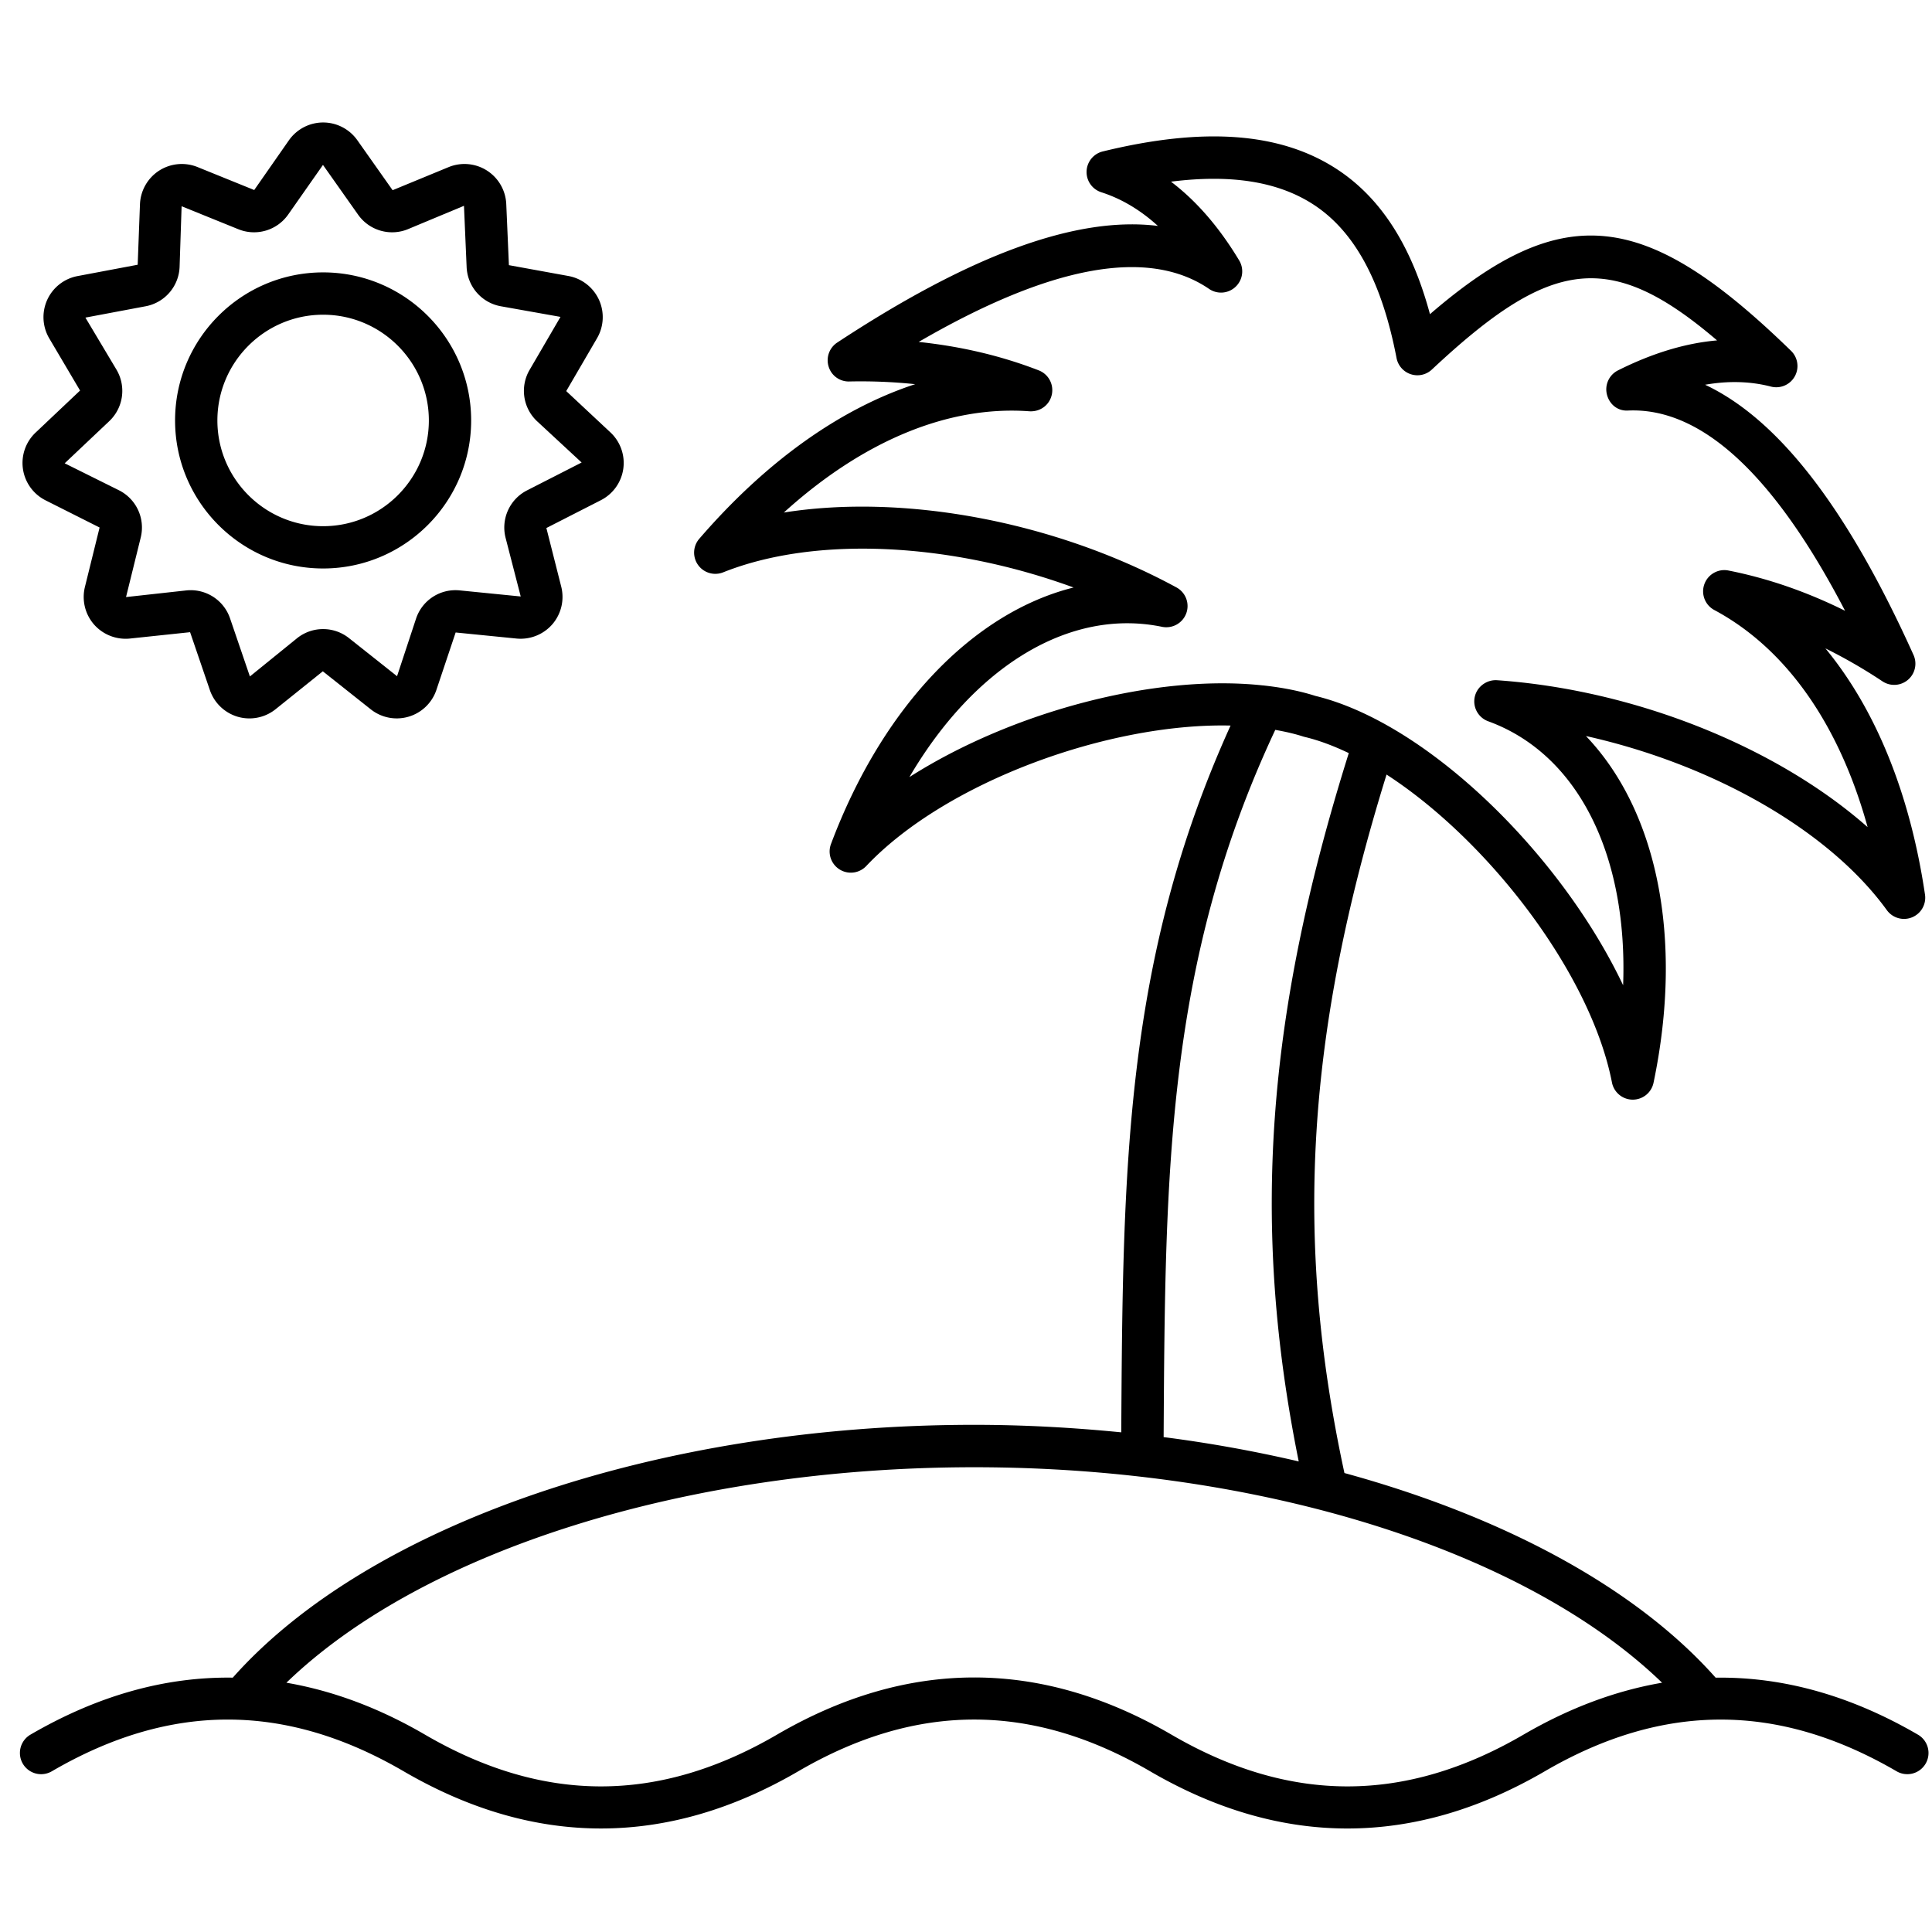 <svg xmlns="http://www.w3.org/2000/svg" width="256" height="256"><g stroke-width="0" stroke-miterlimit="10"><path d="M33.05 95.193a5.559 5.559 0 01-1.557-.222 5.557 5.557 0 01-3.684-3.53l-2.621-7.673-8.006.846a5.58 5.58 0 01-4.738-1.883 5.547 5.547 0 01-1.191-4.96l1.944-7.873-7.19-3.617a5.547 5.547 0 01-2.968-4.147 5.545 5.545 0 011.678-4.814l5.892-5.572-4.094-6.93a5.556 5.556 0 01-.256-5.091 5.549 5.549 0 014.013-3.145l7.972-1.503.304-8.048a5.56 5.56 0 012.54-4.423 5.566 5.566 0 015.08-.475l7.517 3.046 4.606-6.603a5.553 5.553 0 014.527-2.347c1.798 0 3.492.88 4.53 2.35l4.675 6.625 7.441-3.068a5.535 5.535 0 015.078.475 5.552 5.552 0 012.54 4.42l.351 8.104 7.919 1.442a5.553 5.553 0 014.015 3.147 5.547 5.547 0 01-.255 5.091l-4.083 7.006 5.88 5.496a5.545 5.545 0 011.678 4.814 5.545 5.545 0 01-2.967 4.147l-7.222 3.687 1.976 7.803a5.549 5.549 0 01-1.192 4.96 5.579 5.579 0 01-4.737 1.883l-8.07-.804-2.558 7.635a5.541 5.541 0 01-8.688 2.548l-6.354-5.038-6.277 5.038a5.54 5.54 0 01-3.448 1.203zm-7.792-16.99a5.51 5.51 0 015.232 3.755l2.622 7.674 6.255-5.07a5.521 5.521 0 016.887 0l6.356 5.04 2.524-7.647a5.502 5.502 0 015.794-3.723l8.07.804-2.012-7.798a5.522 5.522 0 012.861-6.266l7.222-3.687-5.907-5.471a5.515 5.515 0 01-.978-6.82l4.083-7.005-7.927-1.411a5.512 5.512 0 01-4.51-5.207l-.351-8.101-7.433 3.1a5.518 5.518 0 01-6.609-1.942l-4.642-6.576-4.611 6.578a5.526 5.526 0 01-6.606 1.942l-7.514-3.043-.267 8.048a5.523 5.523 0 01-4.51 5.207l-7.97 1.5L15.445 49a5.519 5.519 0 01-.98 6.817l-5.893 5.572 7.21 3.585a5.52 5.52 0 012.861 6.267L16.7 79.114l8.005-.882c.183-.02.371-.028.554-.028z"/><path d="M42.815 75.326c-10.816 0-19.617-8.798-19.617-19.616s8.798-19.617 19.617-19.617S62.43 44.891 62.43 55.71s-8.8 19.616-19.616 19.616zm0-33.624c-7.725 0-14.01 6.286-14.01 14.01s6.285 14.011 14.01 14.011 14.01-6.286 14.01-14.01-6.286-14.011-14.01-14.011zM254.14 229.854c-8.893-5.179-17.851-7.685-26.807-7.553-10.58-11.923-28.088-21.342-49.189-27.117-6.699-31.008-5.072-58.178 5.581-92.55 13.525 8.762 27.05 26.35 29.868 40.801a2.811 2.811 0 002.74 2.274h.019a2.81 2.81 0 002.75-2.237c4.016-19.23.442-36.103-8.955-45.944 16.754 3.74 32.17 12.446 39.869 23.068a2.809 2.809 0 005.055-2.063c-1.987-13.404-6.539-24.54-13.193-32.618a68.82 68.82 0 017.559 4.366 2.809 2.809 0 004.114-3.496c-8.731-19.36-17.841-31.196-27.614-35.804 3.09-.543 6.008-.458 8.722.244a2.812 2.812 0 002.667-4.735c-19.207-18.69-30.126-20.145-47.849-4.86-2.477-9.187-6.592-15.53-12.496-19.32-7.424-4.766-17.523-5.502-30.86-2.242a2.81 2.81 0 00-.193 5.406c2.678.86 5.184 2.352 7.5 4.463-10.704-1.344-24.754 3.779-42.493 15.455a2.808 2.808 0 00-1.138 3.18 2.773 2.773 0 002.742 1.976 69.32 69.32 0 018.723.357c-9.945 3.262-19.755 10.231-28.606 20.487a2.81 2.81 0 003.167 4.446c12.296-4.898 30.168-3.94 46.43 2.009-13.2 3.305-25.26 15.657-32.142 33.987a2.809 2.809 0 004.67 2.92c10.56-11.165 32.133-18.988 48.276-18.614-14.06 31.006-14.28 58.825-14.485 93.652-6.37-.63-12.873-.995-19.482-.995-41.844 0-80.16 13.126-98.246 33.5-8.958-.131-17.914 2.373-26.81 7.554a2.81 2.81 0 102.83 4.856c15.688-9.144 30.94-9.138 46.626 0 8.674 5.052 17.408 7.576 26.141 7.576 8.734 0 17.47-2.524 26.142-7.576 15.688-9.144 30.938-9.144 46.629 0 17.349 10.107 34.945 10.102 52.286 0 15.682-9.135 30.932-9.141 46.626 0a2.81 2.81 0 003.841-1.015 2.804 2.804 0 00-1.014-3.838zM120.498 102.971c8.602-14.654 21.21-22.446 33.479-19.914a2.821 2.821 0 003.209-1.787 2.806 2.806 0 00-1.301-3.434c-16.27-8.83-36.213-12.434-52.022-9.922 10.476-9.49 21.792-14.216 32.554-13.415 1.439.076 2.638-.83 2.948-2.186a2.811 2.811 0 00-1.726-3.238c-4.94-1.916-10.265-3.175-15.91-3.768 17.498-10.16 30.421-12.524 38.477-7.028a2.797 2.797 0 003.513-.278 2.808 2.808 0 00.48-3.49c-2.644-4.4-5.67-7.89-9.037-10.439 7.941-1.003 14.129-.017 18.785 2.97 5.51 3.535 9.144 10.212 11.103 20.404a2.817 2.817 0 001.89 2.14 2.8 2.8 0 002.791-.62c15.63-14.626 23.497-16.076 37.789-3.861-4.181.362-8.573 1.689-13.128 3.973a2.811 2.811 0 00-1.464 3.206c.325 1.279 1.416 2.212 2.818 2.114 9.748-.422 19.395 8.584 28.735 26.534-5.086-2.523-10.254-4.31-15.455-5.336-1.346-.275-2.72.5-3.19 1.813a2.807 2.807 0 001.319 3.422c9.514 5.098 16.55 15.14 20.313 28.766-11.97-10.557-30.694-18.183-49.113-19.465-1.363-.081-2.653.849-2.945 2.22a2.806 2.806 0 001.79 3.223c11.928 4.345 18.51 17.774 17.872 34.976-8.248-17.371-25.95-34.745-40.782-38.342-2.063-.658-4.322-1.093-6.702-1.363-.078-.008-.152-.022-.23-.022-14.25-1.554-33.245 3.467-46.86 12.147zm33.692 86.978c.205-34.866.405-62.562 14.79-93.238 1.289.23 2.537.505 3.694.88.068.022.14.041.211.058 1.891.45 3.853 1.194 5.836 2.141-10.975 34.917-12.954 62.604-6.634 93.857a179.517 179.517 0 00-17.9-3.223l.003-.475zm47.672 39.905c-15.686 9.135-30.938 9.14-46.63 0-17.346-10.11-34.939-10.105-52.285 0-15.685 9.135-30.938 9.14-46.626 0-6.1-3.555-12.232-5.83-18.372-6.885 18.088-17.475 53.002-28.552 91.142-28.552 38.14 0 73.057 11.077 91.143 28.552-6.143 1.054-12.272 3.33-18.372 6.885z"/></g></svg>